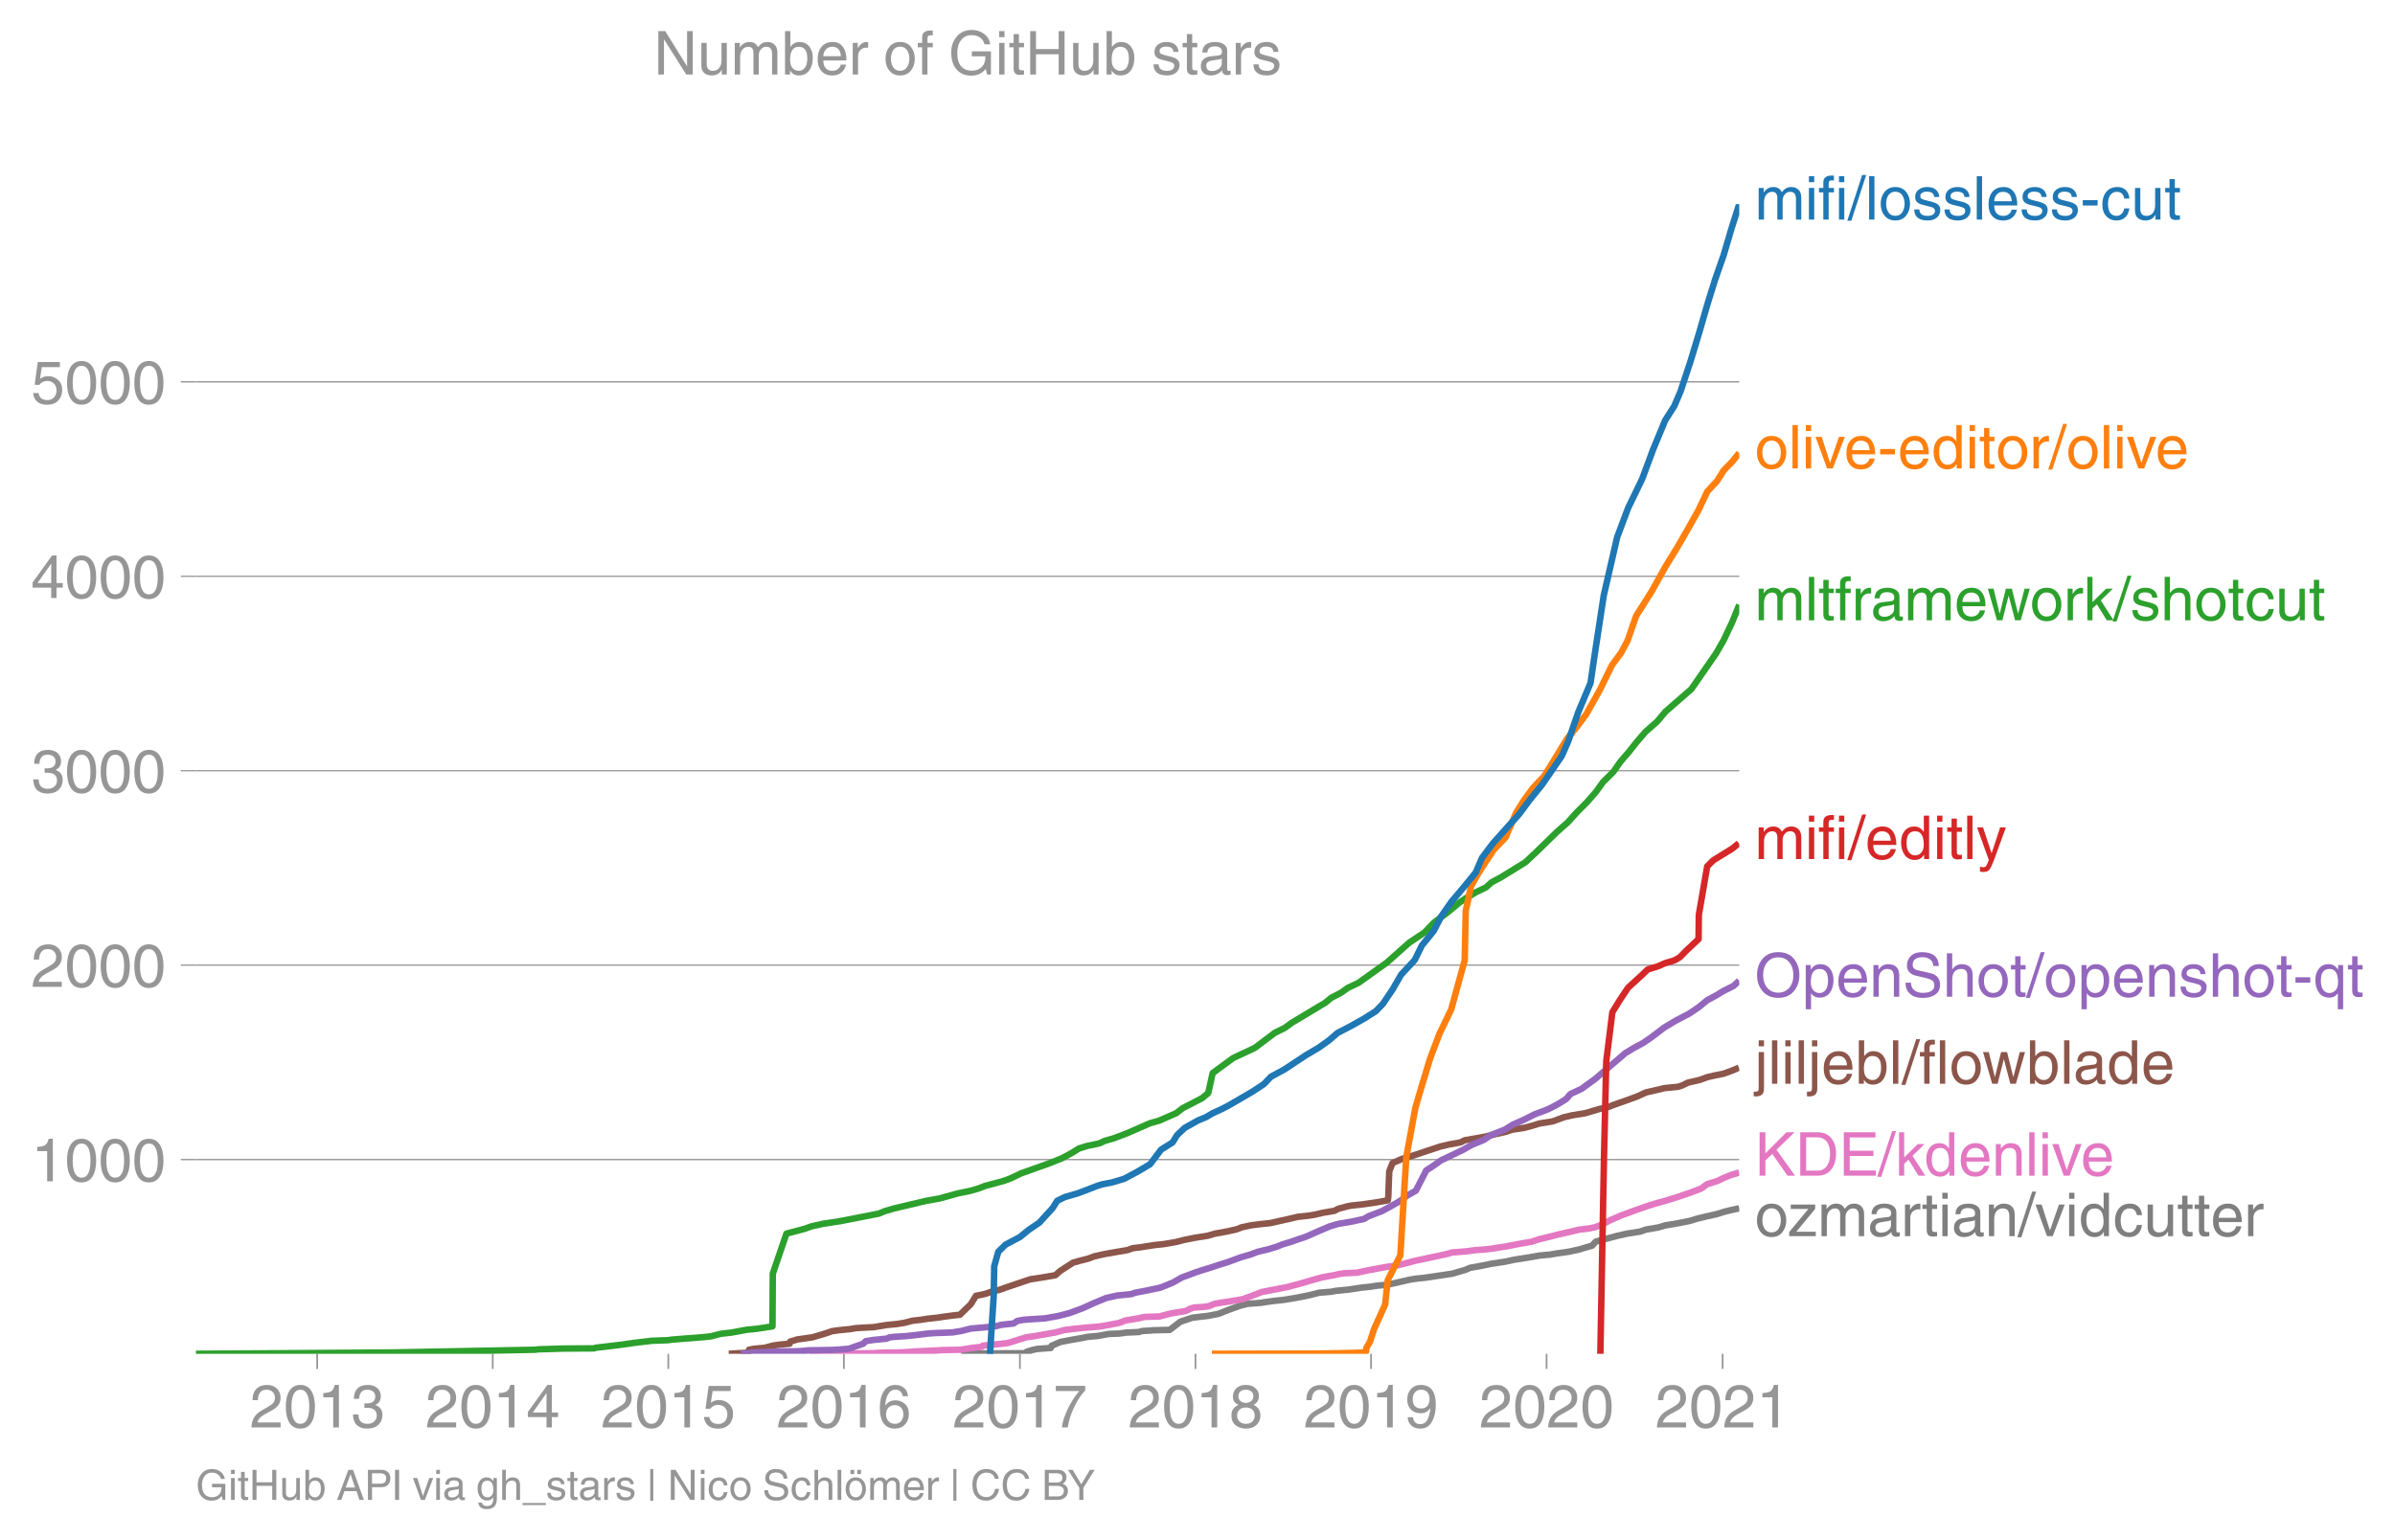 <svg height="475.355" viewBox="0 0 554.197 356.516" width="738.93" xmlns="http://www.w3.org/2000/svg" xmlns:xlink="http://www.w3.org/1999/xlink"><defs><style>*{stroke-linecap:butt;stroke-linejoin:round}</style></defs><g id="figure_1"><path d="M0 356.516h554.197V0H0z" fill="none" id="patch_1"/><g id="axes_1"><path d="M45.341 313.361h357.12V47.25H45.341z" fill="none" id="patch_2"/><path clip-path="url(#p83318ae6ce)" d="M222.404 313.361l4.178-.045 1.356-.045 9.466-.045.069-.09.057-.225 1.394-.45 1.103-.225 3.11-.225.173-.495 2.07-.9 2.349-.45 2.82-.495 1.055-.225 2.505-.225 2.421-.45 2.369-.09 1.112-.135.448-.09 3.075-.135.72-.225 2.125-.135.431-.045 1.906-.045 1.958-.045 2.454-1.89 2.679-.9 1.73-.225 2.009-.226 2.47-.495 2.253-.9 2.649-.945 1.685-.45 3.102-.225 1.385-.225 1.692-.225 2.143-.225 3.042-.495 2.31-.45 2.107-.495.799-.225 2.8-.225 1.211-.225 2.804-.27 2.948-.45 2.17-.225 1.417-.225 2.262-.225 1.222-.225 2.196-.495 1.951-.45 1.404-.225 2.129-.225 3.055-.45 3.3-.496 3.084-.9 1.012-.45 2.777-.495 2.16-.45 3.304-.495 2.06-.45 3.174-.495 2.57-.45 2.435-.225 1.306-.225 3.125-.45 2.257-.495 3.082-.9.87-.945 1.707-.45 1.645-.45 1.704-.45 2.207-.495 2.926-.45 1.442-.496 2.7-.45 1.701-.495 2.948-.495 2.719-.54 1.772-.54 2.237-.54 2.255-.495 1.568-.495 1.57-.405 2.092-.45" fill="none" stroke="#7f7f7f" stroke-linecap="square" stroke-width="1.5" id="line2d_1"/><g id="matplotlib.axis_1"><g id="xtick_1"><g id="line2d_2"><defs><path d="M0 0v3.5" id="mef2405094a" stroke="#969696" stroke-width=".4"/></defs><use x="73.395" xlink:href="#mef2405094a" y="313.361" fill="#969696" stroke="#969696" stroke-width=".4"/></g><g transform="matrix(.14 0 0 -.14 57.825 330.41)" fill="#969696" id="text_1"><defs><path d="M4.39 45.125q0 12.39 6.391 18.781 6.406 6.407 17.938 6.407 9.656 0 15.812-5.86 6.157-5.86 6.157-15.14 0-7.22-3.547-12.188-3.532-4.953-10.422-8.703l-12.11-6.64Q13.922 15.921 12.5 8.296h38.188V0H2.593q.39 9.906 4.297 16.5 3.906 6.594 12.203 11.375l12.593 7.328q5.032 2.89 7.329 5.984 2.297 3.094 2.297 8.516 0 5.375-3.766 9.031-3.75 3.672-10.156 3.672-7.078 0-10.594-4.672-3.516-4.656-3.61-12.609z" id="HelveticaWorld-Regular-50"/><path d="M42.484 34.188q0 14.109-3.734 21.156-3.734 7.062-10.969 7.062-7.078 0-10.89-7.062-3.797-7.047-3.797-21.157 0-13.671 3.75-20.937Q20.609 6 27.78 6q7.235 0 10.969 7 3.734 7.016 3.734 21.188zm9.422 0q0-17.297-6.25-26.704-6.25-9.39-17.875-9.39-12.062 0-18.062 9.734-6 9.75-6 26.36 0 17.03 6.14 26.578 6.157 9.547 17.922 9.547 11.625 0 17.875-9.5t6.25-26.626z" id="HelveticaWorld-Regular-48"/><path d="M35.89 0h-9.374v49.906H10.109v6.985q8.594.28 12.782 2.75Q27.094 62.109 29 70.313h6.89z" id="HelveticaWorld-Regular-49"/><path d="M22.406 39.984q2.203-.187 4.594-.187 6.203 0 9.781 2.86 3.594 2.859 3.594 8.656 0 4.687-3.344 7.89-3.343 3.203-9.64 3.203-6.985 0-10.235-4.11-3.234-4.093-3.437-10.983h-8.64q0 10.984 5.765 16.984 5.765 6.016 16.937 6.016 9.922 0 15.828-5.11 5.907-5.094 5.907-13.39 0-10.704-9.032-14.5v-.204q11.72-4 11.72-16.406 0-9.906-6.595-16.265-6.593-6.344-18.703-6.344-9.906 0-16.312 5.203Q4.204 8.5 3.422 21.484H12.5q.203-8.109 4-11.797Q20.313 6 27.484 6q6.938 0 11.141 3.86 4.203 3.859 4.203 9.718 0 6.406-4.016 9.672-4 3.266-12.39 3.266-2 0-4.016-.094z" id="HelveticaWorld-Regular-51"/></defs><use xlink:href="#HelveticaWorld-Regular-50"/><use x="55.615" xlink:href="#HelveticaWorld-Regular-48"/><use x="111.23" xlink:href="#HelveticaWorld-Regular-49"/><use x="166.846" xlink:href="#HelveticaWorld-Regular-51"/></g></g><g id="xtick_2"><use x="114.02" xlink:href="#mef2405094a" y="313.361" fill="#969696" stroke="#969696" stroke-width=".4" id="line2d_3"/><g transform="matrix(.14 0 0 -.14 98.45 330.41)" fill="#969696" id="text_2"><defs><path d="M10.594 24.703h22.61v31.89h-.188zM42 17.093V0h-8.797v17.094H2.484v8.593L34.72 70.314H42v-45.61h10.297v-7.61z" id="HelveticaWorld-Regular-52"/></defs><use xlink:href="#HelveticaWorld-Regular-50"/><use x="55.615" xlink:href="#HelveticaWorld-Regular-48"/><use x="111.23" xlink:href="#HelveticaWorld-Regular-49"/><use x="166.846" xlink:href="#HelveticaWorld-Regular-52"/></g></g><g id="xtick_3"><use x="154.644" xlink:href="#mef2405094a" y="313.361" fill="#969696" stroke="#969696" stroke-width=".4" id="line2d_4"/><g transform="matrix(.14 0 0 -.14 139.074 330.41)" fill="#969696" id="text_3"><defs><path d="M14.703 40.922q5.813 4.39 13.625 4.39 9.469 0 16.281-6.296 6.813-6.297 6.813-16.22 0-10.78-6.578-17.796-6.563-7-18.422-7-10.313 0-16.266 5.047Q4.203 8.109 3.22 17.39h9.094q.671-5.672 4.437-8.672 3.766-3 10.453-3 6.485 0 10.64 4.484Q42 14.703 42 21.688q0 7.125-4.36 11.421-4.343 4.297-11.218 4.297-7.813 0-13.047-6.687l-7.563.39 5.266 37.594h36.438v-8.5H17.672z" id="HelveticaWorld-Regular-53"/></defs><use xlink:href="#HelveticaWorld-Regular-50"/><use x="55.615" xlink:href="#HelveticaWorld-Regular-48"/><use x="111.23" xlink:href="#HelveticaWorld-Regular-49"/><use x="166.846" xlink:href="#HelveticaWorld-Regular-53"/></g></g><g id="xtick_4"><use x="195.269" xlink:href="#mef2405094a" y="313.361" fill="#969696" stroke="#969696" stroke-width=".4" id="line2d_5"/><g transform="matrix(.14 0 0 -.14 179.698 330.41)" fill="#969696" id="text_4"><defs><path d="M14.11 21.578q0-6.875 4.093-11.234Q22.313 6 28.906 6q6.297 0 10.032 4.438 3.734 4.453 3.734 11.687 0 6.297-3.688 10.547-3.687 4.25-10.468 4.25-6.594 0-10.5-4.156-3.907-4.157-3.907-11.188zM41.702 51.61q-.984 5.375-3.984 8.078-3 2.72-8.125 2.72-8.11 0-12.36-7.923-4.25-7.906-4.343-18.109l.203-.188q5.61 8.641 16.687 8.641 8.844 0 15.438-5.86 6.593-5.859 6.593-16.452 0-10.5-6.25-17.47-6.25-6.952-16.843-6.952-12.219 0-18.563 8.687-6.344 8.703-6.344 25.938 0 16.593 6.485 27.093 6.5 10.5 19.484 10.5 8.407 0 14.219-5.015 5.813-5 6.297-13.688z" id="HelveticaWorld-Regular-54"/></defs><use xlink:href="#HelveticaWorld-Regular-50"/><use x="55.615" xlink:href="#HelveticaWorld-Regular-48"/><use x="111.23" xlink:href="#HelveticaWorld-Regular-49"/><use x="166.846" xlink:href="#HelveticaWorld-Regular-54"/></g></g><g id="xtick_5"><use x="236.005" xlink:href="#mef2405094a" y="313.361" fill="#969696" stroke="#969696" stroke-width=".4" id="line2d_6"/><g transform="matrix(.14 0 0 -.14 220.434 330.41)" fill="#969696" id="text_5"><defs><path d="M3.719 68.797h48.578v-7.719Q42.28 50.875 33.984 33.484 25.687 16.11 23.391 0h-9.672q1.469 13.281 9.719 30.531 8.25 17.266 18.953 29.672H3.719z" id="HelveticaWorld-Regular-55"/></defs><use xlink:href="#HelveticaWorld-Regular-50"/><use x="55.615" xlink:href="#HelveticaWorld-Regular-48"/><use x="111.23" xlink:href="#HelveticaWorld-Regular-49"/><use x="166.846" xlink:href="#HelveticaWorld-Regular-55"/></g></g><g id="xtick_6"><use x="276.63" xlink:href="#mef2405094a" y="313.361" fill="#969696" stroke="#969696" stroke-width=".4" id="line2d_7"/><g transform="matrix(.14 0 0 -.14 261.059 330.41)" fill="#969696" id="text_6"><defs><path d="M27.594 40.578q5.422 0 8.953 3.094 3.547 3.11 3.547 8.234 0 4.594-3.407 7.547-3.39 2.953-9.687 2.953-5.61 0-8.672-3.11-3.047-3.093-3.047-7.874 0-5.125 3.813-7.984 3.812-2.86 8.5-2.86zm.093-7.562q-6.78 0-10.64-3.766-3.86-3.766-3.86-9.234 0-6.297 3.907-10.157Q21 6 28.219 6q6.406 0 10.234 3.86 3.828 3.859 3.828 10.265 0 5.469-3.828 9.172-3.828 3.719-10.766 3.719zM49.22 52.203q0-10.594-9.032-14.797 6.204-2.781 8.86-7.36 2.656-4.562 2.656-9.733 0-10.016-6.453-16.125-6.438-6.094-17.375-6.094-9.563 0-16.813 5.25-7.25 5.25-7.25 17.062 0 11.922 11.907 16.907-9.516 3.796-9.516 13.671 0 8.297 5.64 13.813 5.641 5.516 15.641 5.516 10.016 0 15.875-5.204 5.86-5.203 5.86-12.906z" id="HelveticaWorld-Regular-56"/></defs><use xlink:href="#HelveticaWorld-Regular-50"/><use x="55.615" xlink:href="#HelveticaWorld-Regular-48"/><use x="111.23" xlink:href="#HelveticaWorld-Regular-49"/><use x="166.846" xlink:href="#HelveticaWorld-Regular-56"/></g></g><g id="xtick_7"><use x="317.254" xlink:href="#mef2405094a" y="313.361" fill="#969696" stroke="#969696" stroke-width=".4" id="line2d_8"/><g transform="matrix(.14 0 0 -.14 301.683 330.41)" fill="#969696" id="text_7"><defs><path d="M27.594 31.39q6 0 9.75 4.047 3.765 4.063 3.765 11.97 0 6.5-3.562 10.75-3.563 4.25-10.64 4.25-6.11 0-9.876-4.298-3.75-4.297-3.75-11.53 0-7.376 3.516-11.282 3.515-3.906 10.797-3.906zm-1.282-7.906q-10 0-16.062 6.203-6.047 6.204-6.047 16.5 0 10.407 6.094 17.266 6.11 6.86 16.515 6.86 12.11 0 18.36-8.157 6.25-8.156 6.25-24.453 0-16.906-6.406-28.266Q38.625-1.905 25.875-1.905q-9.953 0-15.422 5.593-5.469 5.594-5.469 13.204h8.829q.39-5.266 3.437-8.375 3.063-3.094 8.438-3.094 7.609 0 11.515 6.781Q41.11 19 42.578 31.688l-.187.203q-5.672-8.407-16.078-8.407z" id="HelveticaWorld-Regular-57"/></defs><use xlink:href="#HelveticaWorld-Regular-50"/><use x="55.615" xlink:href="#HelveticaWorld-Regular-48"/><use x="111.23" xlink:href="#HelveticaWorld-Regular-49"/><use x="166.846" xlink:href="#HelveticaWorld-Regular-57"/></g></g><g id="xtick_8"><use x="357.879" xlink:href="#mef2405094a" y="313.361" fill="#969696" stroke="#969696" stroke-width=".4" id="line2d_9"/><g transform="matrix(.14 0 0 -.14 342.308 330.41)" fill="#969696" id="text_8"><use xlink:href="#HelveticaWorld-Regular-50"/><use x="55.615" xlink:href="#HelveticaWorld-Regular-48"/><use x="111.23" xlink:href="#HelveticaWorld-Regular-50"/><use x="166.846" xlink:href="#HelveticaWorld-Regular-48"/></g></g><g id="xtick_9"><use x="398.615" xlink:href="#mef2405094a" y="313.361" fill="#969696" stroke="#969696" stroke-width=".4" id="line2d_10"/><g transform="matrix(.14 0 0 -.14 383.044 330.41)" fill="#969696" id="text_9"><use xlink:href="#HelveticaWorld-Regular-50"/><use x="55.615" xlink:href="#HelveticaWorld-Regular-48"/><use x="111.23" xlink:href="#HelveticaWorld-Regular-50"/><use x="166.846" xlink:href="#HelveticaWorld-Regular-49"/></g></g></g><g id="matplotlib.axis_2"><g id="ytick_1"><path clip-path="url(#p83318ae6ce)" d="M45.341 268.402h357.12" fill="none" stroke="#969696" stroke-linecap="square" stroke-width=".3" id="line2d_11"/><g id="line2d_12"><defs><path d="M0 0h-3.5" id="me8b0c0603d" stroke="#969696" stroke-width=".3"/></defs><use x="45.341" xlink:href="#me8b0c0603d" y="268.402" fill="#969696" stroke="#969696" stroke-width=".3"/></g><g transform="matrix(.14 0 0 -.14 7.2 273.427)" fill="#969696" id="text_10"><use xlink:href="#HelveticaWorld-Regular-49"/><use x="55.615" xlink:href="#HelveticaWorld-Regular-48"/><use x="111.23" xlink:href="#HelveticaWorld-Regular-48"/><use x="166.846" xlink:href="#HelveticaWorld-Regular-48"/></g></g><g id="ytick_2"><path clip-path="url(#p83318ae6ce)" d="M45.341 223.397h357.12" fill="none" stroke="#969696" stroke-linecap="square" stroke-width=".3" id="line2d_13"/><use x="45.341" xlink:href="#me8b0c0603d" y="223.397" fill="#969696" stroke="#969696" stroke-width=".3" id="line2d_14"/><g transform="matrix(.14 0 0 -.14 7.2 228.422)" fill="#969696" id="text_11"><use xlink:href="#HelveticaWorld-Regular-50"/><use x="55.615" xlink:href="#HelveticaWorld-Regular-48"/><use x="111.23" xlink:href="#HelveticaWorld-Regular-48"/><use x="166.846" xlink:href="#HelveticaWorld-Regular-48"/></g></g><g id="ytick_3"><path clip-path="url(#p83318ae6ce)" d="M45.341 178.393h357.12" fill="none" stroke="#969696" stroke-linecap="square" stroke-width=".3" id="line2d_15"/><use x="45.341" xlink:href="#me8b0c0603d" y="178.393" fill="#969696" stroke="#969696" stroke-width=".3" id="line2d_16"/><g transform="matrix(.14 0 0 -.14 7.2 183.417)" fill="#969696" id="text_12"><use xlink:href="#HelveticaWorld-Regular-51"/><use x="55.615" xlink:href="#HelveticaWorld-Regular-48"/><use x="111.23" xlink:href="#HelveticaWorld-Regular-48"/><use x="166.846" xlink:href="#HelveticaWorld-Regular-48"/></g></g><g id="ytick_4"><path clip-path="url(#p83318ae6ce)" d="M45.341 133.388h357.12" fill="none" stroke="#969696" stroke-linecap="square" stroke-width=".3" id="line2d_17"/><use x="45.341" xlink:href="#me8b0c0603d" y="133.388" fill="#969696" stroke="#969696" stroke-width=".3" id="line2d_18"/><g transform="matrix(.14 0 0 -.14 7.2 138.413)" fill="#969696" id="text_13"><use xlink:href="#HelveticaWorld-Regular-52"/><use x="55.615" xlink:href="#HelveticaWorld-Regular-48"/><use x="111.23" xlink:href="#HelveticaWorld-Regular-48"/><use x="166.846" xlink:href="#HelveticaWorld-Regular-48"/></g></g><g id="ytick_5"><path clip-path="url(#p83318ae6ce)" d="M45.341 88.384h357.12" fill="none" stroke="#969696" stroke-linecap="square" stroke-width=".3" id="line2d_19"/><use x="45.341" xlink:href="#me8b0c0603d" y="88.384" fill="#969696" stroke="#969696" stroke-width=".3" id="line2d_20"/><g transform="matrix(.14 0 0 -.14 7.2 93.408)" fill="#969696" id="text_14"><use xlink:href="#HelveticaWorld-Regular-53"/><use x="55.615" xlink:href="#HelveticaWorld-Regular-48"/><use x="111.23" xlink:href="#HelveticaWorld-Regular-48"/><use x="166.846" xlink:href="#HelveticaWorld-Regular-48"/></g></g></g><path clip-path="url(#p83318ae6ce)" d="M187.303 313.361l7.974-.045 2.395-.045 4.274-.045 2.325-.135 3.836-.045 1.912-.09 1.547-.135 3.047-.135 2.722-.135.449-.045 2.243-.045 2.343-.045.784-.135 1.645-.27 2.403-.27.23-.27 3.154-.315 2.543-.27.917-.27 1.69-.54 1.757-.54 1.951-.27 1.74-.315 3.115-.54 1.918-.54 2.163-.27 2.591-.27 1.67-.135 1.67-.135 1.89-.315 2.793-.54 1.377-.54 3.213-.54 1.099-.27.765-.045 2.906-.09.582-.18 2.114-.54 3.332-.54 1.067-.54.838-.27 2.219-.136 1.25-.18 1.294-.54 1.557-.27 1.807-.27 3.167-.54 1.616-.585 2.815-1.08 2.822-.54 3.006-.585 2.064-.54 2.087-.585 1.82-.54 2.11-.585 2.941-.54 1.212-.27.992-.136 2.92-.135 2.547-.54 3.133-.585 1.522-.27 2.102-.27 2.094-.54 2.024-.54 2.775-.585 2.55-.54 2.43-.54.84-.27 1.888-.135 1.534-.135 1.962-.27 2.004-.135 1.62-.18 1.723-.27 1.818-.27 2.703-.54 3.142-.54 1.77-.585 2.267-.54 2.086-.54 2.402-.54 2.45-.586 2.256-.27 1.344-.27 1.5-.54 2.17-1.125 2.46-1.08 3.072-1.125 3.192-1.125 1.764-.54 2.152-.585 3.022-.945 2.887-.99 2.5-.946 1.32-.99 2.33-.72 1.512-.72 1.51-.63 2.08-.63" fill="none" stroke="#e377c2" stroke-linecap="square" stroke-width="1.5" id="line2d_21"/><path clip-path="url(#p83318ae6ce)" d="M168.642 313.361l1.387-.09 2.755-.135.37-.225.168-.495 1.212-.225 2.437-.225 1.831-.495 1.511-.225 2.406-.225.145-.495 1.664-.495 1.666-.225 1.828-.27 3.176-.945 1.26-.45 1.53-.225 2.763-.27 1.268-.225 1.48-.09 2.651-.135 2.986-.495 2.328-.225 1.756-.27 1.906-.495 1.993-.225 1.434-.225 2.095-.225 1.852-.27 1.68-.226 1.976-.225.483-.495 1.999-1.935 1.19-1.935 2.138-.45 1.425-.495 2.037-.495 1.368-.495 2.793-.945 2.785-.945 2.95-.45 2.874-.495 1.13-.99 2.995-1.936 1.67-.45 1.918-.495 1.298-.495 2.194-.495 2.527-.45 2.914-.495 1.27-.45 1.89-.225 1.705-.27 1.439-.225 2.138-.225 2.866-.495 1.947-.495 2.495-.495 2.856-.45 1.715-.495 2.767-.495 2.225-.496 1.103-.45 2.284-.495 1.824-.225 2.577-.27 2.177-.495 2.045-.45 2.09-.495 2.112-.225 1.608-.225 2.113-.495 2.674-.45.957-.495 1.87-.495 1.072-.225 2.592-.27 3.086-.45 2.809-.495.103-.945.067-1.936.147-3.825.755-1.935 2.196-.945 3.235-.99 2.79-.945 2.87-.945 1.9-.45 2.747-.496.977-.495 2.882-.495 2.33-.45 1.988-.495 2.219-.495 1.506-.495 2.898-.45 1.852-.495 1.584-.495 3.099-.495 2.544-.945 1.885-.45 3.066-.495 3.21-.945 2.13-.495 1.272-.495 2.7-.946 2.719-.99 2.068-.945 2.181-.495 2.05-.495 3.215-.315.946-.315 1.27-.63 2.728-.63 1.729-.63 1.75-.405 2.039-.405 1.87-.675 1.719-.72" fill="none" stroke="#8c564b" stroke-linecap="square" stroke-width="1.5" id="line2d_22"/><g transform="matrix(.14 0 0 -.14 406.032 50.825)" fill="#1f77b4" id="text_15"><defs><path d="M6.594 52.297h8.297v-7.375h.203q5.906 8.89 15.812 8.89 9.813 0 13.922-8.5 3.75 4.594 7.266 6.547 3.515 1.953 8.703 1.953 6.781 0 11.484-4.453Q77 44.922 77 36.187V0h-8.781v33.797q0 6.094-2.297 9.094-2.297 3.015-7.422 3.015-5.172 0-8.75-4.203-3.563-4.203-3.563-9.812V0h-8.78v36.188q0 4.53-2.11 7.124-2.094 2.594-6.094 2.594-6.297 0-10.062-4.687-3.766-4.688-3.766-12.703V0H6.594z" id="HelveticaWorld-Regular-109"/><path d="M6.594 61.813v9.968h8.781v-9.969zM15.375 0H6.594v52.297h8.781z" id="HelveticaWorld-Regular-105"/><path d="M17.188 45.016V0H8.405v45.016H1.22v7.28h7.187v8.985q0 5.907 3.578 8.703 3.594 2.813 10.032 2.813 2.203 0 3.968-.188v-7.906q-1.562.188-3.578.188-2.922 0-4.078-1.438-1.14-1.437-1.14-4.656v-6.5h8.796v-7.281z" id="HelveticaWorld-Regular-102"/><path d="M4.984-1.906h-6.687l24.61 75.594H29.5z" id="HelveticaWorld-Regular-47"/><path d="M15.375 0H6.594v71.781h8.781z" id="HelveticaWorld-Regular-108"/><path d="M12.703 26.219q0-8.735 3.953-14.375 3.953-5.64 11.219-5.64 7.531 0 11.438 5.905 3.906 5.907 3.906 14.11 0 8.297-3.907 14.078-3.906 5.797-11.437 5.797-6.969 0-11.078-5.453-4.094-5.438-4.094-14.422zm-8.984 0q0 11.672 6.484 19.625 6.5 7.968 17.672 7.968 11.438 0 17.875-8.062 6.453-8.047 6.453-19.531 0-11.516-6.406-19.625-6.39-8.11-17.922-8.11-11.078 0-17.625 7.86-6.531 7.86-6.531 19.875z" id="HelveticaWorld-Regular-111"/><path d="M36.078 37.406q-.187 4.688-3.344 6.735-3.14 2.047-9.047 2.047-4.296 0-7.359-1.907-3.047-1.89-3.047-5.468 0-2.829 1.797-4.172 1.813-1.344 7.828-2.86l8.688-2.187q7.906-2 11.297-5.11 3.406-3.093 3.406-8.656 0-7.719-5.64-12.531-5.641-4.813-15.063-4.813-11 0-16.64 4.563-5.626 4.578-5.735 13.75h8.5q.203-5.422 3.594-8.063 3.39-2.625 10.171-2.625 5.516 0 8.766 2.188 3.25 2.203 3.25 6.11 0 2.78-2.11 4.437-2.093 1.672-8.296 3.078l-10.203 2.5q-6.203 1.562-9.157 4.656-2.953 3.094-2.953 8.031 0 7.72 5.516 12.203 5.531 4.5 14.406 4.5 9.485 0 14.531-4.624 5.047-4.61 5.344-11.782z" id="HelveticaWorld-Regular-115"/><path d="M42.484 30.328q-.687 8.485-4.5 12.031-3.797 3.547-10.109 3.547-6.39 0-10.328-4.5-3.922-4.484-4.172-11.078zm8.391-13.922q-1.453-8.11-7.953-13.422-5.719-4.5-15.047-4.593-10.984.093-17.438 7.203Q4 12.704 4 24.704q0 13.78 6.64 21.437 6.641 7.672 18.47 7.672 10.593 0 16.546-7.922 5.953-7.907 5.953-22.594H13.375q0-8.203 3.813-12.703Q21 6.109 28.608 6.109q5.375 0 9.235 3.235 3.86 3.25 4.25 7.062z" id="HelveticaWorld-Regular-101"/><path d="M28.906 23.188H4.391v8.984h24.515z" id="HelveticaWorld-Regular-45"/><path d="M39.594 34.719q-1.89 11.187-12.39 11.187-6.5 0-10.454-5.203-3.953-5.203-3.953-14.484 0-10.11 3.656-15.11 3.672-5 10.64-5 4.688 0 8.11 3.438 3.422 3.437 4.39 8.953h8.5q-1.312-9.703-6.859-14.86-5.547-5.156-14.328-5.156-10.297 0-16.89 7.047-6.594 7.063-6.594 19.172 0 13.281 6.594 21.188 6.593 7.922 18.5 7.922 8.687 0 13.843-5.204 5.157-5.203 5.735-13.89z" id="HelveticaWorld-Regular-99"/><path d="M6.11 52.297h8.78V17.578q0-5.765 2.61-8.625Q20.125 6.11 25 6.11q6.781 0 10.594 4.797 3.812 4.813 3.812 12.578v28.813h8.782V0H39.89v7.625l-.188.188q-4.984-9.329-16.61-9.329-7.515 0-12.25 4.094Q6.11 6.688 6.11 14.703z" id="HelveticaWorld-Regular-117"/><path d="M17.188 45.016V10.984q0-2 1.093-3.046 1.11-1.047 3.938-1.047h3.375V0Q20.797-.688 19-.688q-5.516 0-8.063 2.641-2.53 2.64-2.53 8.547v34.516H1.311v7.28h7.094v14.595h8.781V52.297h8.407v-7.281z" id="HelveticaWorld-Regular-116"/></defs><use xlink:href="#HelveticaWorld-Regular-109"/><use x="83.008" xlink:href="#HelveticaWorld-Regular-105"/><use x="105.029" xlink:href="#HelveticaWorld-Regular-102"/><use x="132.715" xlink:href="#HelveticaWorld-Regular-105"/><use x="154.736" xlink:href="#HelveticaWorld-Regular-47"/><use x="182.52" xlink:href="#HelveticaWorld-Regular-108"/><use x="204.541" xlink:href="#HelveticaWorld-Regular-111"/><use x="260.449" xlink:href="#HelveticaWorld-Regular-115"/><use x="310.449" xlink:href="#HelveticaWorld-Regular-115"/><use x="360.449" xlink:href="#HelveticaWorld-Regular-108"/><use x="382.471" xlink:href="#HelveticaWorld-Regular-101"/><use x="437.891" xlink:href="#HelveticaWorld-Regular-115"/><use x="487.891" xlink:href="#HelveticaWorld-Regular-115"/><use x="537.891" xlink:href="#HelveticaWorld-Regular-45"/><use x="571.191" xlink:href="#HelveticaWorld-Regular-99"/><use x="622.461" xlink:href="#HelveticaWorld-Regular-117"/><use x="677.246" xlink:href="#HelveticaWorld-Regular-116"/></g><g transform="matrix(.14 0 0 -.14 406.032 108.43)" fill="#ff7f0e" id="text_16"><defs><path d="M39.406 52.297h9.625L29.11 0h-9.437L.594 52.297h10.203L24.422 9.719h.187z" id="HelveticaWorld-Regular-118"/><path d="M13.094 26.313q0-9.704 3.844-14.954 3.859-5.25 10.265-5.25 6.094 0 10.188 4.485 4.109 4.5 4.109 13.094 0 11.03-3.5 16.625-3.484 5.593-10.61 5.593-6.78 0-10.546-4.453-3.75-4.437-3.75-15.14zM50.39 0h-8.297v7.172h-.203q-4.97-8.688-15.078-8.688-10.891 0-16.86 8.297Q4 15.094 4 27.688q0 11.625 5.906 18.875 5.922 7.25 15.875 7.25 9.813 0 15.625-8.891l.203.594V71.78h8.782z" id="HelveticaWorld-Regular-100"/><path d="M15.375 0H6.594v52.297h8.297v-8.688h.203q5.703 10.203 14.687 10.203 1.422 0 2.297-.296V44.39h-3.266q-5.906 0-9.671-4.016-3.766-4-3.766-9.953z" id="HelveticaWorld-Regular-114"/></defs><use xlink:href="#HelveticaWorld-Regular-111"/><use x="55.908" xlink:href="#HelveticaWorld-Regular-108"/><use x="77.93" xlink:href="#HelveticaWorld-Regular-105"/><use x="99.951" xlink:href="#HelveticaWorld-Regular-118"/><use x="147.561" xlink:href="#HelveticaWorld-Regular-101"/><use x="202.98" xlink:href="#HelveticaWorld-Regular-45"/><use x="236.281" xlink:href="#HelveticaWorld-Regular-101"/><use x="291.701" xlink:href="#HelveticaWorld-Regular-100"/><use x="348.684" xlink:href="#HelveticaWorld-Regular-105"/><use x="370.705" xlink:href="#HelveticaWorld-Regular-116"/><use x="398.391" xlink:href="#HelveticaWorld-Regular-111"/><use x="454.299" xlink:href="#HelveticaWorld-Regular-114"/><use x="486.867" xlink:href="#HelveticaWorld-Regular-47"/><use x="514.65" xlink:href="#HelveticaWorld-Regular-111"/><use x="570.559" xlink:href="#HelveticaWorld-Regular-108"/><use x="592.58" xlink:href="#HelveticaWorld-Regular-105"/><use x="614.602" xlink:href="#HelveticaWorld-Regular-118"/><use x="662.211" xlink:href="#HelveticaWorld-Regular-101"/></g><g transform="matrix(.14 0 0 -.14 406.032 143.58)" fill="#2ca02c" id="text_17"><defs><path d="M38.375 26.703q-.969-1.015-3.828-1.656-2.86-.625-10.672-1.656-5.766-.688-8.469-2.844-2.703-2.14-2.703-5.656 0-4.297 2.281-6.688 2.297-2.39 7.329-2.39 6.296 0 11.171 3.578 4.891 3.593 4.891 8.718zM6.203 36.375q.297 8.844 5.734 13.14 5.454 4.297 15.844 4.297 8.297 0 13.907-3.765 5.624-3.75 5.624-10.844V9.078Q47.313 6 50.094 6q1.125 0 2.89.39V0Q50.594-.984 48-.984q-4.5 0-6.703 1.921-2.188 1.938-2.281 6.047-7.516-8.5-18.891-8.5-7.422 0-11.922 4.204Q3.72 6.89 3.72 13.624q0 6.89 3.906 11.125Q11.531 29 19 29.89l15.516 1.891q4.203.64 4.203 6.203 0 4.11-3.047 6.297-3.047 2.203-9.25 2.203-5.516 0-8.485-2.437-2.953-2.438-3.53-7.672z" id="HelveticaWorld-Regular-97"/><path d="M25.594 0h-8.985L1.516 52.297h9.468L21 11.187h.188l10.109 41.11h9.922l10.203-41.11h.187l10.594 41.11h8.703L55.812 0h-9.234L35.984 40.484h-.187z" id="HelveticaWorld-Regular-119"/><path d="M50 0H38.719L22.406 26.422l-7.312-6.594V0h-8.5v71.781h8.5v-41.61l22.5 22.126H48.78L28.813 32.813z" id="HelveticaWorld-Regular-107"/><path d="M49.219 0h-8.844v34.188q0 6.296-2.438 9-2.437 2.718-7.953 2.718-6.797 0-10.703-4.406-3.906-4.39-3.906-12.984V0H6.594v71.781h8.781V45.312h.203q6 8.5 15.328 8.5 8.594 0 13.453-4.5 4.86-4.484 4.86-13.718z" id="HelveticaWorld-Regular-104"/></defs><use xlink:href="#HelveticaWorld-Regular-109"/><use x="83.008" xlink:href="#HelveticaWorld-Regular-108"/><use x="105.029" xlink:href="#HelveticaWorld-Regular-116"/><use x="132.715" xlink:href="#HelveticaWorld-Regular-102"/><use x="160.4" xlink:href="#HelveticaWorld-Regular-114"/><use x="191.969" xlink:href="#HelveticaWorld-Regular-97"/><use x="246.9" xlink:href="#HelveticaWorld-Regular-109"/><use x="329.908" xlink:href="#HelveticaWorld-Regular-101"/><use x="383.828" xlink:href="#HelveticaWorld-Regular-119"/><use x="454.74" xlink:href="#HelveticaWorld-Regular-111"/><use x="510.648" xlink:href="#HelveticaWorld-Regular-114"/><use x="543.217" xlink:href="#HelveticaWorld-Regular-107"/><use x="593.217" xlink:href="#HelveticaWorld-Regular-47"/><use x="621" xlink:href="#HelveticaWorld-Regular-115"/><use x="671" xlink:href="#HelveticaWorld-Regular-104"/><use x="726.176" xlink:href="#HelveticaWorld-Regular-111"/><use x="782.084" xlink:href="#HelveticaWorld-Regular-116"/><use x="809.77" xlink:href="#HelveticaWorld-Regular-99"/><use x="861.039" xlink:href="#HelveticaWorld-Regular-117"/><use x="915.824" xlink:href="#HelveticaWorld-Regular-116"/></g><g transform="matrix(.14 0 0 -.14 406.032 198.84)" fill="#d62728" id="text_18"><defs><path d="M39.016 52.297h9.562L29.891.984q-.5-1.375-.985-2.593-4.25-11.329-7.328-15.547-3.078-4.235-9.953-4.235-3.61 0-5.906.782v8.015q2.484-.89 5.468-.89 3.22 0 4.704 2.03 1.5 2.032 4.421 9.938L.875 52.297h9.922L24.812 9.719H25z" id="HelveticaWorld-Regular-121"/></defs><use xlink:href="#HelveticaWorld-Regular-109"/><use x="83.008" xlink:href="#HelveticaWorld-Regular-105"/><use x="105.029" xlink:href="#HelveticaWorld-Regular-102"/><use x="132.715" xlink:href="#HelveticaWorld-Regular-105"/><use x="154.736" xlink:href="#HelveticaWorld-Regular-47"/><use x="182.52" xlink:href="#HelveticaWorld-Regular-101"/><use x="237.939" xlink:href="#HelveticaWorld-Regular-100"/><use x="294.922" xlink:href="#HelveticaWorld-Regular-105"/><use x="316.943" xlink:href="#HelveticaWorld-Regular-116"/><use x="344.629" xlink:href="#HelveticaWorld-Regular-108"/><use x="366.65" xlink:href="#HelveticaWorld-Regular-121"/></g><g transform="matrix(.14 0 0 -.14 406.032 230.707)" fill="#9467bd" id="text_19"><defs><path d="M63.922 35.89q0 12.594-6.672 20.891-6.656 8.313-18.328 8.313-11.531 0-18.266-8.313-6.734-8.297-6.734-20.89 0-12.985 6.828-21.094 6.844-8.11 18.172-8.11 11.078 0 18.031 7.907 6.969 7.922 6.969 21.297zm9.953 0q0-16.062-9.281-26.937-9.266-10.86-25.672-10.86-16.516 0-25.766 10.86-9.25 10.875-9.25 26.938 0 16.109 9.25 26.953 9.25 10.843 25.766 10.843 16.89 0 25.922-11.046 9.031-11.032 9.031-26.75z" id="HelveticaWorld-Regular-79"/><path d="M14.984 23.688q0-8.407 4.094-13 4.11-4.579 10.219-4.579 6.687 0 10.39 5.438 3.72 5.453 3.72 14.765 0 10.22-3.563 14.907-3.563 4.687-10.735 4.687-6.984 0-10.562-5.5-3.563-5.5-3.563-16.718zm-8.39 28.609h8.297v-7.375h.203q5.61 8.89 15.625 8.89 10.11 0 15.937-7.359 5.828-7.344 5.828-18.766 0-12.796-5.953-21Q40.578-1.515 29.5-1.515q-9.094 0-13.922 7.032h-.203v-26.22H6.594z" id="HelveticaWorld-Regular-112"/><path d="M49.219 0h-8.844v32.172q0 7.422-2.594 10.578-2.578 3.156-8.578 3.156-5.906 0-9.875-4.5-3.953-4.484-3.953-12.89V0H6.594v52.297h8.297v-7.375h.203q6.203 8.89 15.812 8.89 8.89 0 13.594-4.718 4.719-4.703 4.719-13.5z" id="HelveticaWorld-Regular-110"/><path d="M50.39 50.781q-.296 6.844-5.109 10.719-4.797 3.875-12.656 3.875-7.922 0-12.172-3.25-4.234-3.234-4.234-9.344 0-3.265 1.843-5.61 1.86-2.343 6.641-3.468l20.516-4.687q8.297-1.813 12.297-6.875 4.015-5.047 4.015-12.313 0-10.64-7.812-16.187-7.813-5.547-20.313-5.547-9.531 0-15.031 2.437-5.484 2.453-9.734 7.766-4.25 5.328-4.25 14.89h9.093q0-8 5.313-12.406 5.328-4.39 14.5-4.39 8.89 0 13.844 3.156 4.953 3.156 4.953 8.953 0 5.281-2.953 7.89Q46.188 29 37.594 31l-15.469 3.625q-7.719 1.75-11.531 6.125Q6.78 45.125 6.78 51.516q0 9.672 6.516 15.922 6.531 6.25 18.203 6.25 13.172 0 20.328-5.5 7.156-5.485 7.688-17.407z" id="HelveticaWorld-Regular-83"/><path d="M41.5 23.688q0 11.125-3.5 16.671-3.484 5.547-10.61 5.547-6.874 0-10.593-4.5-3.703-4.484-3.703-15.093 0-9.422 3.75-14.813 3.765-5.39 10.36-5.39 5.812 0 10.046 4.39 4.25 4.39 4.25 13.188zm8.406-44.391H41.11V5.516h-.187Q35.89-1.516 27-1.516q-10.984 0-17 8.157-6 8.156-6 21.047 0 11.421 5.906 18.765 5.922 7.36 15.875 7.36 9.907 0 15.625-8.891h.203v7.375h8.297z" id="HelveticaWorld-Regular-113"/></defs><use xlink:href="#HelveticaWorld-Regular-79"/><use x="77.783" xlink:href="#HelveticaWorld-Regular-112"/><use x="134.277" xlink:href="#HelveticaWorld-Regular-101"/><use x="189.697" xlink:href="#HelveticaWorld-Regular-110"/><use x="244.873" xlink:href="#HelveticaWorld-Regular-83"/><use x="311.084" xlink:href="#HelveticaWorld-Regular-104"/><use x="366.26" xlink:href="#HelveticaWorld-Regular-111"/><use x="422.168" xlink:href="#HelveticaWorld-Regular-116"/><use x="449.854" xlink:href="#HelveticaWorld-Regular-47"/><use x="477.637" xlink:href="#HelveticaWorld-Regular-111"/><use x="533.545" xlink:href="#HelveticaWorld-Regular-112"/><use x="590.039" xlink:href="#HelveticaWorld-Regular-101"/><use x="645.459" xlink:href="#HelveticaWorld-Regular-110"/><use x="700.635" xlink:href="#HelveticaWorld-Regular-115"/><use x="750.635" xlink:href="#HelveticaWorld-Regular-104"/><use x="805.811" xlink:href="#HelveticaWorld-Regular-111"/><use x="861.719" xlink:href="#HelveticaWorld-Regular-116"/><use x="889.404" xlink:href="#HelveticaWorld-Regular-45"/><use x="922.705" xlink:href="#HelveticaWorld-Regular-113"/><use x="979.199" xlink:href="#HelveticaWorld-Regular-116"/></g><g transform="matrix(.14 0 0 -.14 406.032 250.848)" fill="#8c564b" id="text_20"><defs><path d="M15.375 61.813H6.594v9.968h8.781zm0-69.532q0-7.468-3.547-10.375Q8.297-21 2-21q-1.797 0-3.703.297v7.61H.594q3.703 0 4.843 1.109 1.157 1.093 1.157 5.296v58.985h8.781z" id="HelveticaWorld-Regular-106"/><path d="M43.406 26.313q0 10.5-3.718 15.046-3.704 4.547-10.579 4.547-6.984-.11-10.562-5.453Q14.984 35.11 14.984 25q0-10.297 4.297-14.594Q23.578 6.11 29.297 6.11q6.5 0 10.297 5.344 3.812 5.344 3.812 14.86zM6.594 0v71.781h8.781V45.703h.203q5.61 8.11 15.14 8.11 9.766 0 15.766-7.25t6-18.876q0-13.093-6.062-21.156Q40.375-1.516 29.5-1.516q-9.578 0-14.406 8.016h-.203V0z" id="HelveticaWorld-Regular-98"/></defs><use xlink:href="#HelveticaWorld-Regular-106"/><use x="22.021" xlink:href="#HelveticaWorld-Regular-108"/><use x="44.043" xlink:href="#HelveticaWorld-Regular-105"/><use x="66.064" xlink:href="#HelveticaWorld-Regular-108"/><use x="88.086" xlink:href="#HelveticaWorld-Regular-106"/><use x="110.107" xlink:href="#HelveticaWorld-Regular-101"/><use x="165.527" xlink:href="#HelveticaWorld-Regular-98"/><use x="222.021" xlink:href="#HelveticaWorld-Regular-108"/><use x="244.043" xlink:href="#HelveticaWorld-Regular-47"/><use x="271.826" xlink:href="#HelveticaWorld-Regular-102"/><use x="299.512" xlink:href="#HelveticaWorld-Regular-108"/><use x="321.533" xlink:href="#HelveticaWorld-Regular-111"/><use x="375.941" xlink:href="#HelveticaWorld-Regular-119"/><use x="448.354" xlink:href="#HelveticaWorld-Regular-98"/><use x="504.848" xlink:href="#HelveticaWorld-Regular-108"/><use x="526.869" xlink:href="#HelveticaWorld-Regular-97"/><use x="581.801" xlink:href="#HelveticaWorld-Regular-100"/><use x="638.783" xlink:href="#HelveticaWorld-Regular-101"/></g><g transform="matrix(.14 0 0 -.14 406.032 272.133)" fill="#e377c2" id="text_21"><defs><path d="M17.672 0H8.109v71.781h9.563V37.016L52.484 71.78h13.438L35.984 42.828 66.704 0h-12.5L29.108 35.984l-11.437-10.78z" id="HelveticaWorld-Regular-75"/><path d="M17.828 8.297h18.797q9.766 0 15.281 7.5 5.516 7.5 5.516 20.484 0 12.844-5.563 19.969-5.562 7.125-16.062 7.234H17.828zM8.11 71.78h29.094q14.11 0 22.094-9.703 7.984-9.687 7.984-25.156 0-16.61-7.984-26.766Q51.313 0 36.813 0H8.108z" id="HelveticaWorld-Regular-68"/><path d="M61.078 0H8.11v71.781h52.297v-8.594H17.828V41.22h39.25v-8.594h-39.25V8.594h43.25z" id="HelveticaWorld-Regular-69"/></defs><use xlink:href="#HelveticaWorld-Regular-75"/><use x="67.188" xlink:href="#HelveticaWorld-Regular-68"/><use x="139.209" xlink:href="#HelveticaWorld-Regular-69"/><use x="204.199" xlink:href="#HelveticaWorld-Regular-47"/><use x="231.982" xlink:href="#HelveticaWorld-Regular-107"/><use x="279.607" xlink:href="#HelveticaWorld-Regular-100"/><use x="336.59" xlink:href="#HelveticaWorld-Regular-101"/><use x="392.01" xlink:href="#HelveticaWorld-Regular-110"/><use x="447.186" xlink:href="#HelveticaWorld-Regular-108"/><use x="469.207" xlink:href="#HelveticaWorld-Regular-105"/><use x="491.229" xlink:href="#HelveticaWorld-Regular-118"/><use x="538.838" xlink:href="#HelveticaWorld-Regular-101"/></g><g transform="matrix(.14 0 0 -.14 406.032 286.133)" fill="#7f7f7f" id="text_22"><defs><path d="M14.11 7.328h32.187V0H2.39v6.89l31.64 38.126H4.938v7.28h40.374v-7.171z" id="HelveticaWorld-Regular-122"/></defs><use xlink:href="#HelveticaWorld-Regular-111"/><use x="54.658" xlink:href="#HelveticaWorld-Regular-122"/><use x="103.877" xlink:href="#HelveticaWorld-Regular-109"/><use x="186.885" xlink:href="#HelveticaWorld-Regular-97"/><use x="241.816" xlink:href="#HelveticaWorld-Regular-114"/><use x="275.885" xlink:href="#HelveticaWorld-Regular-116"/><use x="303.57" xlink:href="#HelveticaWorld-Regular-105"/><use x="325.592" xlink:href="#HelveticaWorld-Regular-97"/><use x="380.523" xlink:href="#HelveticaWorld-Regular-110"/><use x="435.699" xlink:href="#HelveticaWorld-Regular-47"/><use x="463.482" xlink:href="#HelveticaWorld-Regular-118"/><use x="513.092" xlink:href="#HelveticaWorld-Regular-105"/><use x="535.113" xlink:href="#HelveticaWorld-Regular-100"/><use x="592.096" xlink:href="#HelveticaWorld-Regular-99"/><use x="643.365" xlink:href="#HelveticaWorld-Regular-117"/><use x="698.15" xlink:href="#HelveticaWorld-Regular-116"/><use x="725.836" xlink:href="#HelveticaWorld-Regular-116"/><use x="753.521" xlink:href="#HelveticaWorld-Regular-101"/><use x="808.941" xlink:href="#HelveticaWorld-Regular-114"/></g><g transform="matrix(.097 0 0 -.097 45.341 347.177)" fill="#969696" id="text_23"><defs><path d="M38.484 38.375h31.532V0h-6.297l-2.344 9.281Q56.781 3.421 50.578.75q-6.187-2.656-12.875-2.656-10.797 0-18.047 4.703-7.25 4.719-11.265 13.015-4 8.313-4 20.72 0 15.468 9.203 26.312 9.203 10.843 24.781 10.843 11.625 0 20.313-6.5Q67.39 60.688 68.796 50h-9.375q-1.703 7.078-7.219 11.078-5.516 4.016-14.312 4.016-10.594 0-17.047-7.985-6.438-7.984-6.438-21.125 0-15.28 6.39-22.437Q27.204 6.39 38.282 6.39q7.235 0 12.235 2.859 5 2.86 7.687 7.766 2.688 4.906 2.688 13.062H38.484z" id="HelveticaWorld-Regular-71"/><path d="M64.89 0h-9.718v33.5h-37.5V0H8.109v71.781h9.563V42.094h37.5V71.78h9.719z" id="HelveticaWorld-Regular-72"/><path d="M44 29.5L33.406 61.078h-.203L21.687 29.5zm-25.297-8.594L11.188 0h-9.97l27 71.781h10.985L65.187 0H54.594l-7.078 20.906z" id="HelveticaWorld-Regular-65"/><path d="M17.828 38.625H37.11q7.282 0 10.938 3.188 3.656 3.203 3.656 9.703 0 5.812-3.516 8.89-3.515 3.078-10.687 3.078H17.828zm0-38.625H8.11v71.781h32.266q9.625 0 15.484-5.594 5.86-5.593 5.86-14.578 0-9.328-5.672-15.312-5.656-5.969-15.672-5.969H17.828z" id="HelveticaWorld-Regular-80"/><path d="M17.828 0H8.11v71.781h9.72z" id="HelveticaWorld-Regular-73"/><path d="M12.984 26.313q0-9.61 3.813-14.907Q20.609 6.11 27.094 6.11q6.312 0 10.312 4.579 4 4.593 4 13 0 11.03-3.5 16.625-3.484 5.593-10.61 5.593-7.171 0-10.75-4.765-3.562-4.766-3.562-14.828zM49.812 2.983q0-12.609-6.062-18.797-6.047-6.203-18.266-6.203-8.78 0-13.984 4.047Q6.297-13.922 5.516-6.39h8.796q.672-3.812 3.532-6.062 2.86-2.25 8.281-2.25 7.375 0 11.125 3.969 3.766 3.953 3.766 12.828v3.719h-.188q-4.937-7.329-13.922-7.329-11.187 0-17.093 8.25-5.907 8.25-5.907 20.953 0 11.625 5.953 18.875 5.97 7.25 15.829 7.25 9.906 0 15.625-8.89h.187v7.375h8.313z" id="HelveticaWorld-Regular-103"/><path d="M0-12.313v4.891h55.61v-4.89z" id="HelveticaWorld-Regular-95"/><path d="M9.422 73.688h7.281V-1.906H9.422z" id="HelveticaWorld-Regular-124"/><path d="M55.61 71.781h9.374V0h-10.78L17.577 58.016h-.187V0H8.109v71.781h11.375l35.938-57.969h.187z" id="HelveticaWorld-Regular-78"/><path d="M12.703 26.219q0-8.735 3.953-14.375 3.953-5.64 11.219-5.64 7.531 0 11.438 5.905 3.906 5.907 3.906 14.11 0 8.297-3.907 14.078-3.906 5.797-11.437 5.797-6.969 0-11.078-5.453-4.094-5.438-4.094-14.422zm-8.984 0q0 11.672 6.484 19.625 6.5 7.968 17.672 7.968 11.438 0 17.875-8.062 6.453-8.047 6.453-19.531 0-11.516-6.406-19.625-6.39-8.11-17.922-8.11-11.078 0-17.625 7.86-6.531 7.86-6.531 19.875zm36.734 35.406H31.47v10.156h8.984zm-16.219 0H15.25v10.156h8.984z" id="HelveticaWorld-Regular-246"/><path d="M58.016 50.203q-1.625 7.313-6.782 11.094-5.14 3.797-13.343 3.797-10.594 0-17.047-7.703-6.438-7.688-6.438-20.766 0-15.14 6.094-22.547 6.11-7.39 17.688-7.39 7.609 0 13.093 5.046 5.5 5.063 7.407 14.688h9.421Q66.22 12.594 57.625 5.344t-20.906-7.25q-14.703 0-23.516 10.11Q4.391 18.311 4.391 36.28q0 17.328 9.203 27.36 9.203 10.047 24.297 10.047 12.5 0 20.265-6.454 7.766-6.437 9.235-17.03z" id="HelveticaWorld-Regular-67"/><path d="M8.11 71.781h31.484q9.281 0 14.797-5.031 5.515-5.031 5.515-13.031 0-4.844-2.422-8.828-2.406-3.97-7.187-6.172 6.687-2.532 9.828-6.735 3.156-4.203 3.156-10.797 0-9.265-6.687-15.234Q49.906 0 38.922 0H8.109zm9.562-63.484h20.703q7.625 0 11.422 3.531 3.812 3.547 3.812 9.563 0 6.093-4.25 9.093Q45.125 33.5 36.812 33.5h-19.14zm0 33.11h17.625q7.719 0 11.312 2.796 3.594 2.813 3.594 8.781 0 5.125-3.406 7.813-3.39 2.687-11.39 2.687H17.671z" id="HelveticaWorld-Regular-66"/><path d="M37.313 0h-9.72v28.906L.485 71.781h11.329l20.609-34.469 20.562 34.47h11.422L37.312 28.905z" id="HelveticaWorld-Regular-89"/></defs><use xlink:href="#HelveticaWorld-Regular-71"/><use x="77.1" xlink:href="#HelveticaWorld-Regular-105"/><use x="99.121" xlink:href="#HelveticaWorld-Regular-116"/><use x="126.807" xlink:href="#HelveticaWorld-Regular-72"/><use x="199.805" xlink:href="#HelveticaWorld-Regular-117"/><use x="254.59" xlink:href="#HelveticaWorld-Regular-98"/><use x="311.084" xlink:href="#HelveticaWorld-Regular-32"/><use x="335.498" xlink:href="#HelveticaWorld-Regular-65"/><use x="402.197" xlink:href="#HelveticaWorld-Regular-80"/><use x="466.846" xlink:href="#HelveticaWorld-Regular-73"/><use x="492.627" xlink:href="#HelveticaWorld-Regular-32"/><use x="517.041" xlink:href="#HelveticaWorld-Regular-118"/><use x="566.65" xlink:href="#HelveticaWorld-Regular-105"/><use x="588.672" xlink:href="#HelveticaWorld-Regular-97"/><use x="643.604" xlink:href="#HelveticaWorld-Regular-32"/><use x="668.018" xlink:href="#HelveticaWorld-Regular-103"/><use x="723.926" xlink:href="#HelveticaWorld-Regular-104"/><use x="779.102" xlink:href="#HelveticaWorld-Regular-95"/><use x="834.717" xlink:href="#HelveticaWorld-Regular-115"/><use x="884.717" xlink:href="#HelveticaWorld-Regular-116"/><use x="912.402" xlink:href="#HelveticaWorld-Regular-97"/><use x="967.334" xlink:href="#HelveticaWorld-Regular-114"/><use x="999.902" xlink:href="#HelveticaWorld-Regular-115"/><use x="1049.902" xlink:href="#HelveticaWorld-Regular-32"/><use x="1074.316" xlink:href="#HelveticaWorld-Regular-124"/><use x="1100.293" xlink:href="#HelveticaWorld-Regular-32"/><use x="1124.707" xlink:href="#HelveticaWorld-Regular-78"/><use x="1197.803" xlink:href="#HelveticaWorld-Regular-105"/><use x="1219.824" xlink:href="#HelveticaWorld-Regular-99"/><use x="1271.094" xlink:href="#HelveticaWorld-Regular-111"/><use x="1327.002" xlink:href="#HelveticaWorld-Regular-32"/><use x="1351.416" xlink:href="#HelveticaWorld-Regular-83"/><use x="1417.627" xlink:href="#HelveticaWorld-Regular-99"/><use x="1468.896" xlink:href="#HelveticaWorld-Regular-104"/><use x="1524.072" xlink:href="#HelveticaWorld-Regular-108"/><use x="1546.094" xlink:href="#HelveticaWorld-Regular-246"/><use x="1602.002" xlink:href="#HelveticaWorld-Regular-109"/><use x="1685.01" xlink:href="#HelveticaWorld-Regular-101"/><use x="1740.43" xlink:href="#HelveticaWorld-Regular-114"/><use x="1772.998" xlink:href="#HelveticaWorld-Regular-32"/><use x="1797.412" xlink:href="#HelveticaWorld-Regular-124"/><use x="1823.389" xlink:href="#HelveticaWorld-Regular-32"/><use x="1847.803" xlink:href="#HelveticaWorld-Regular-67"/><use x="1920.117" xlink:href="#HelveticaWorld-Regular-67"/><use x="1992.432" xlink:href="#HelveticaWorld-Regular-32"/><use x="2016.846" xlink:href="#HelveticaWorld-Regular-66"/><use x="2079.658" xlink:href="#HelveticaWorld-Regular-89"/></g><g transform="matrix(.14 0 0 -.14 151.206 17.25)" fill="#969696" id="text_24"><use xlink:href="#HelveticaWorld-Regular-78"/><use x="73.096" xlink:href="#HelveticaWorld-Regular-117"/><use x="127.881" xlink:href="#HelveticaWorld-Regular-109"/><use x="210.889" xlink:href="#HelveticaWorld-Regular-98"/><use x="267.383" xlink:href="#HelveticaWorld-Regular-101"/><use x="322.803" xlink:href="#HelveticaWorld-Regular-114"/><use x="355.371" xlink:href="#HelveticaWorld-Regular-32"/><use x="379.785" xlink:href="#HelveticaWorld-Regular-111"/><use x="435.693" xlink:href="#HelveticaWorld-Regular-102"/><use x="463.379" xlink:href="#HelveticaWorld-Regular-32"/><use x="487.793" xlink:href="#HelveticaWorld-Regular-71"/><use x="564.893" xlink:href="#HelveticaWorld-Regular-105"/><use x="586.914" xlink:href="#HelveticaWorld-Regular-116"/><use x="614.6" xlink:href="#HelveticaWorld-Regular-72"/><use x="687.598" xlink:href="#HelveticaWorld-Regular-117"/><use x="742.383" xlink:href="#HelveticaWorld-Regular-98"/><use x="798.877" xlink:href="#HelveticaWorld-Regular-32"/><use x="823.291" xlink:href="#HelveticaWorld-Regular-115"/><use x="873.291" xlink:href="#HelveticaWorld-Regular-116"/><use x="900.977" xlink:href="#HelveticaWorld-Regular-97"/><use x="955.908" xlink:href="#HelveticaWorld-Regular-114"/><use x="988.477" xlink:href="#HelveticaWorld-Regular-115"/></g><path clip-path="url(#p83318ae6ce)" d="M171.492 313.361l2.598-.27 2.667-.135 2.262-.09.355-.045 4.97-.045 2.05-.135.274-.045.68-.045 2.843-.045 2.576-.045 1.374-.09 2.29-.18 3.336-1.17.561-.585 1.688-.27 3.149-.315.616-.27.984-.135 2.934-.18 2.45-.27 2.526-.315 1.88-.135 1.667-.045 2.176-.09 1.945-.315 2.37-.585 3.172-.27 2.806-.315.998-.27 2.866-.315.848-.585 1.51-.27 1.873-.135 2.95-.18 3.245-.586 2.442-.63 3.166-1.17 2.553-1.17 2.842-1.17 2.612-.585 3.218-.315.862-.315 3.03-.585 2.772-.585 2.91-1.17 2.045-1.17 3.258-1.216 1.808-.585 1.895-.585 1.741-.585 1.915-.585 3.193-1.17 2.061-.585 1.647-.63 2.432-.585 1.973-.585 1.464-.585 1.952-.585 1.668-.585 1.75-.585 2.726-1.215 2.764-1.17 1.953-.586 1.653-.27 1.754-.315 2.66-.585.941-.585 3.16-1.215 2.152-1.17 2.03-1.17 1.524-1.17 2.134-1.215 2.392-4.68 1.804-1.171 1.622-1.17 2.476-1.17 2.543-1.215 2.07-1.17 2.789-1.17 1.783-1.17 3.127-1.216 1.869-1.17 2.646-1.17 2.31-1.17 3.19-1.215 2.258-1.17 1.884-1.17 1.005-1.17 2.583-1.216 3.216-2.34 2.76-2.385 2.757-2.34 1.357-1.17 1.991-1.216 2.181-1.17 1.704-1.17 3.152-2.385 2.628-1.575 3.029-1.576 2.342-1.575 1.977-1.62 1.95-1.035 1.67-1.035 2.442-1.215 1.292-1.215" fill="none" stroke="#9467bd" stroke-linecap="square" stroke-width="1.5" id="line2d_23"/><path clip-path="url(#p83318ae6ce)" d="M370.315 313.361l.84-45.184.535-22.593 1.407-11.296 1.745-2.835 1.893-2.835 3.105-2.836 1.45-1.395 2.361-.72 1.624-.72 2.236-.675 1.226-.72 1.346-1.395 2.96-2.79.062-5.626 1.939-11.206 1.396-1.395 2.33-1.44 2.059-1.26 1.526-1.26" fill="none" stroke="#d62728" stroke-linecap="square" stroke-width="1.5" id="line2d_24"/><path clip-path="url(#p83318ae6ce)" d="M45.341 313.361l45.721-.315 32.802-.63.715-.09 5.839-.18 7.062-.045.323-.135 4.977-.585 4.237-.585 3.822-.45 3.77-.135.87-.135 7.465-.585 1.58-.18 2.297-.585 2.385-.27 3.688-.675 1.995-.18 3.859-.585.069-12.197 3.16-9.27 4.23-1.126 1.657-.585 2.642-.585 3.893-.585 8.952-1.755 1.428-.585 1.995-.585 7.425-1.755 3.234-.585 4.237-1.17 2.672-.54 2.058-.586 1.481-.585 4.359-1.17 1.588-.585 2.448-1.17 6.457-2.295 2.94-1.17 2.187-1.17 1.827-1.125 1.898-.586 2.767-.585 1.279-.585 2.06-.585 3.088-1.17 5.343-2.34 2.104-.585 3.988-1.755 1.45-1.125 4.512-2.34 1.4-1.17 1.03-4.636 4.745-3.466 4.986-2.34 4.668-3.51 2.277-1.125 1.597-1.17 7.74-4.636 1.439-1.17 2.25-1.17 1.583-1.125 2.468-1.17 6.55-4.68 5.213-4.636 3.513-2.34 2.195-2.296 3.124-2.34 2.752-2.295 1.758-1.17 1.98-1.17 2.418-1.17 1.29-1.17 2.192-1.17 5.619-3.466 2.502-2.34 4.75-4.636 2.597-2.295 2.11-2.34 2.335-2.34 2.038-2.34 1.652-2.296 2.372-2.34 1.596-2.296 2.016-2.34 1.816-2.295 2.013-2.34 2.664-2.34 1.974-2.34 5.986-5.221 5.703-8.236 1.76-3.06 1.928-4.096 1.678-4.095h0" fill="none" stroke="#2ca02c" stroke-linecap="square" stroke-width="1.5" id="line2d_25"/><path clip-path="url(#p83318ae6ce)" d="M280.43 313.361l21.356-.045 5.337-.045 2.816-.045 2.008-.045 1.618-.045 2.421-.09.124-.36.075-.72.843-1.44.907-2.835 2.58-5.716.604-5.67 2.91-5.716 1.383-22.772 2.099-11.386 1.666-5.671 1.737-5.716 2.136-5.67 2.751-5.716 3.129-11.386.236-11.386 1.196-5.67 1.582-2.836 1.838-2.88 1.886-2.835 2.732-2.836 2.428-5.715 1.774-2.836 2.076-2.835 2.664-2.835 1.785-2.88 1.725-2.836 1.721-2.835 2.332-2.835 2.134-2.88 3.18-5.671 2.793-5.716 2.098-2.835 1.51-2.835 1.978-5.716 1.8-2.835 1.787-2.836 3.19-5.715 2.659-4.32 2.516-4.366 2.45-4.365 2.068-4.366 2.258-2.43 1.552-2.475 1.934-1.98 1.644-2.026" fill="none" stroke="#ff7f0e" stroke-linecap="square" stroke-width="1.5" id="line2d_26"/><path clip-path="url(#p83318ae6ce)" d="M229.083 313.361l.864-13.501.11-6.75.943-3.376 1.717-1.665 3.248-1.71 2.051-1.666 2.497-1.71 3.08-3.375 1.044-1.665 1.742-.855 2.96-.855 2.165-.81 2.178-.856 1.224-.405 2.339-.45 2.866-.855 3.118-1.665 2.893-1.71 2.544-3.375 2.66-1.666 1.05-1.71 1.768-1.665 3.053-1.71 1.946-.81 1.425-.855 1.888-.855 1.674-.855 2.88-1.666 2.91-1.71 2.534-1.665 1.625-1.71 3.086-1.665 2.587-1.71 2.525-1.666 2.897-1.71 2.335-1.665 1.982-1.71 3.2-1.665 3.02-1.71 2.637-1.666 1.651-1.71 2.274-3.375 1.94-3.376 3.14-3.375 1.658-3.375 2.749-3.376 1.739-3.375 2.358-3.375 2.849-3.376 2.763-3.375 1.442-3.375 2.54-3.376 3.015-3.375 3.043-3.375 2.505-3.376 2.754-3.375 2.321-3.375 2.311-3.376 1.477-3.375 2.325-6.75 2.84-6.751.988-6.751 2.067-13.501 3.107-13.502 2.538-6.75L380 110.84l2.504-6.75 2.815-6.797 2.121-3.33 1.437-3.375 2.225-6.706 2.038-6.706 1.937-6.705 1.779-5.716 2.01-5.76 1.72-5.851 1.87-5.896" fill="none" stroke="#1f77b4" stroke-linecap="square" stroke-width="1.5" id="line2d_27"/></g></g><defs><clipPath id="p83318ae6ce"><path d="M45.341 47.249h357.12v266.112H45.341z"/></clipPath></defs></svg>
